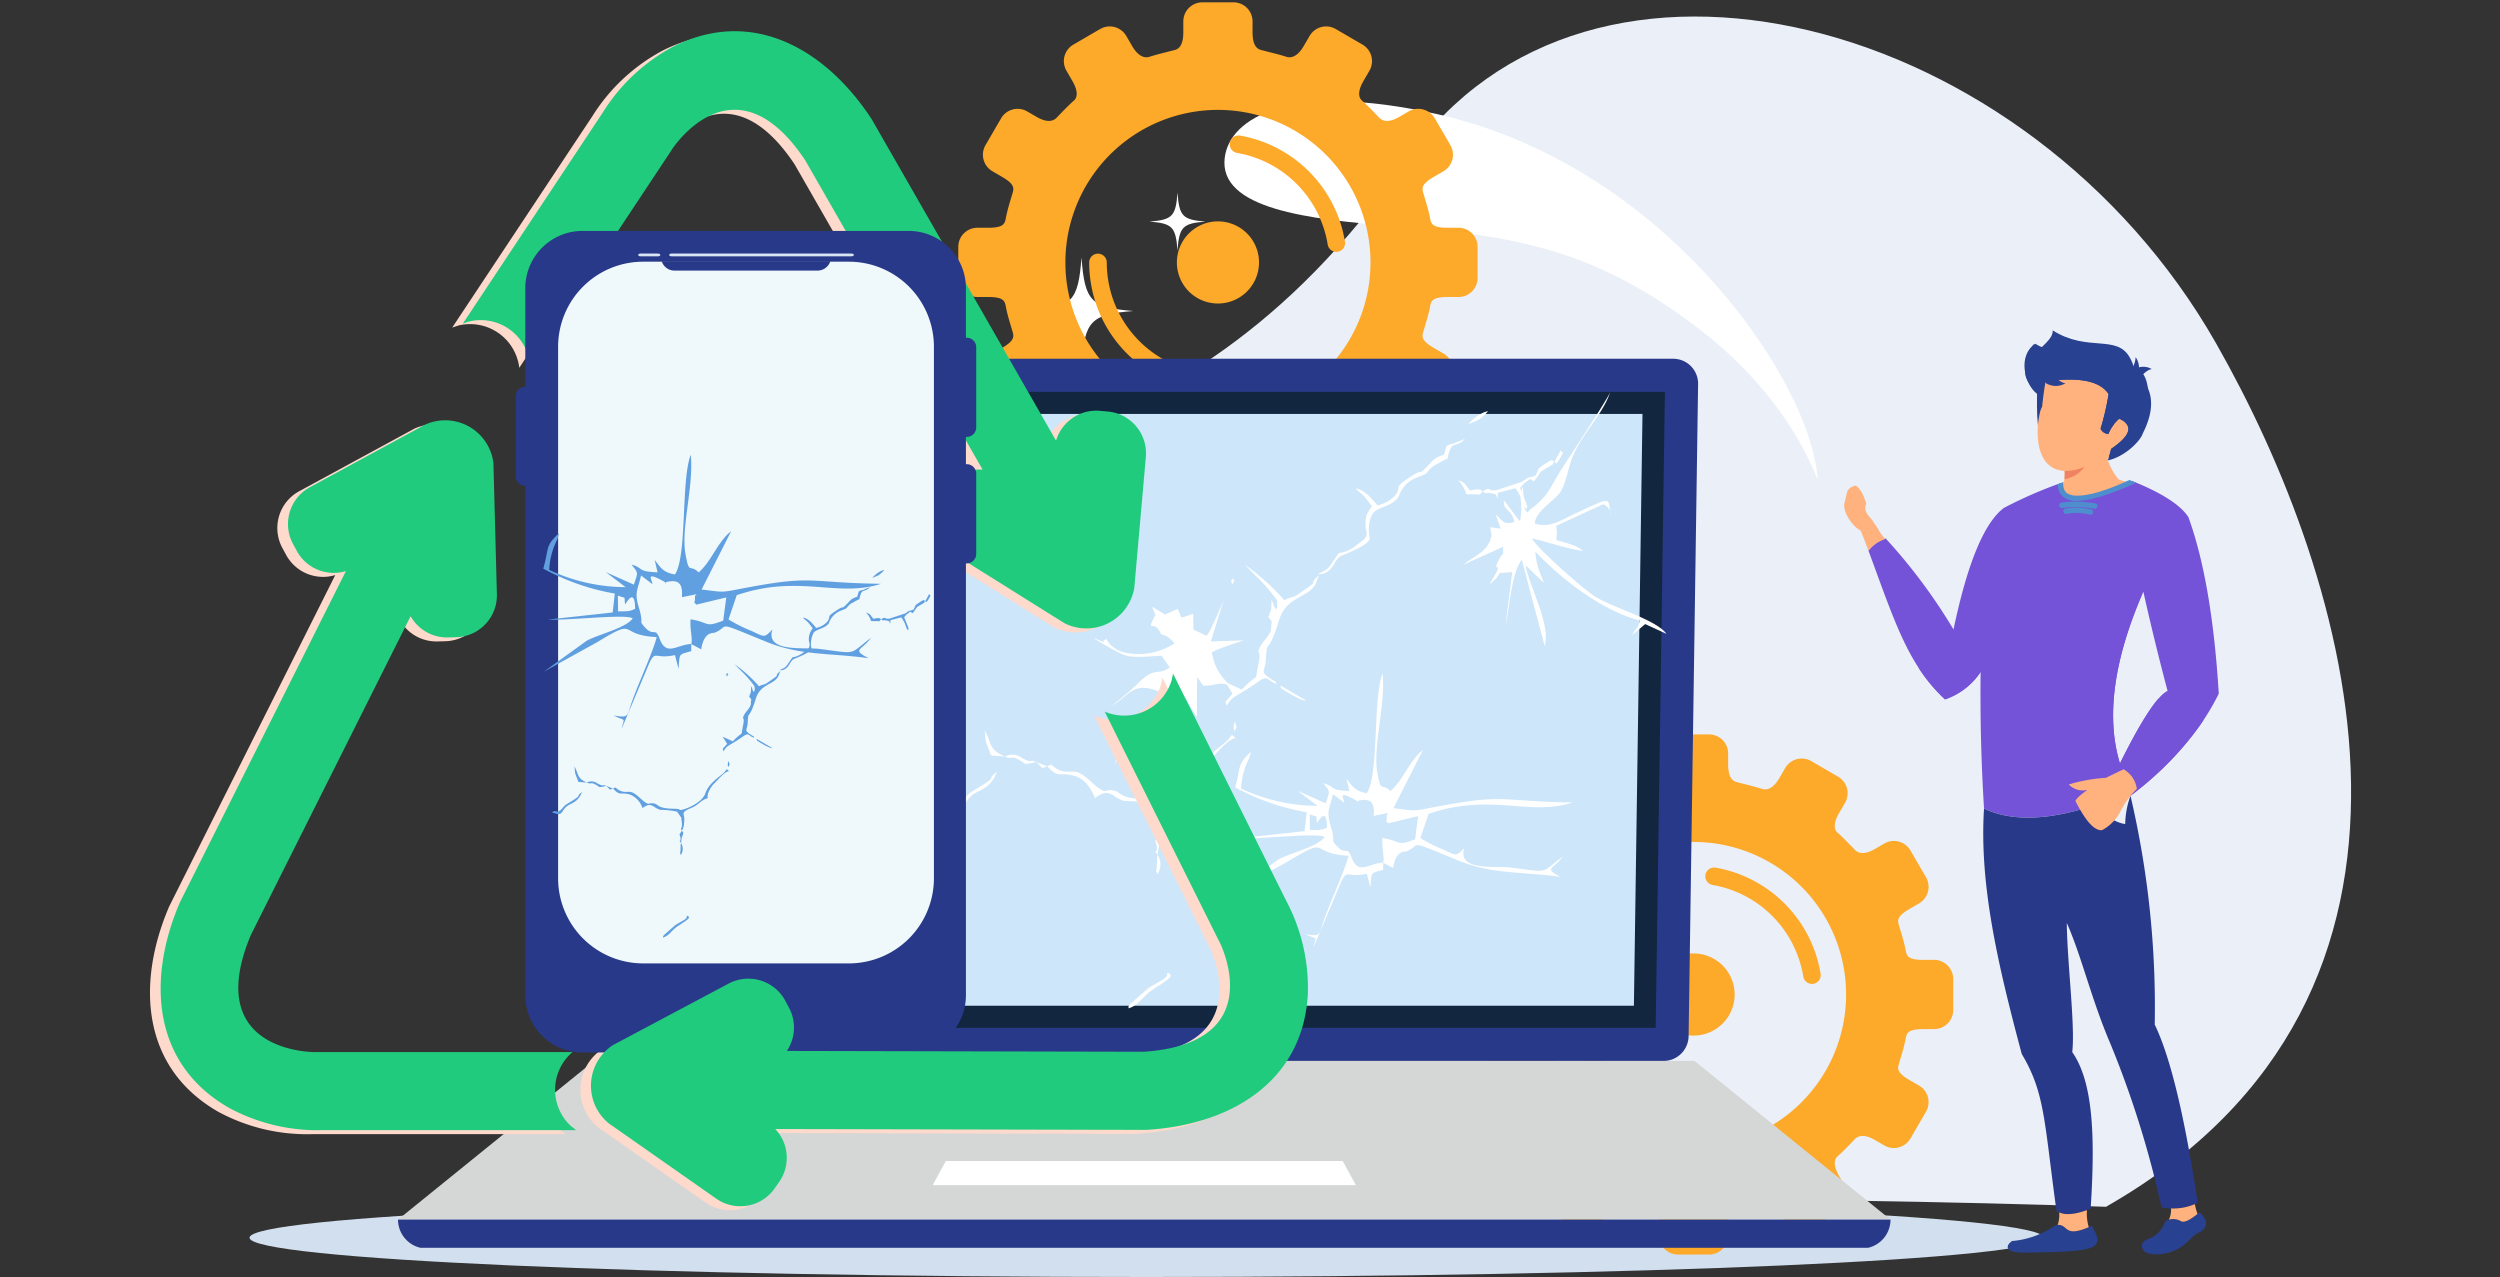 <svg xmlns="http://www.w3.org/2000/svg" width="400" height="204.321" viewBox="0 0 400 204.321">
  <rect x="0" y="0" width="400" height="204.321" fill="#333333" stroke="none"/>
  <g id="_3" data-name="3" transform="translate(-1020 -1231)">
    <rect id="Rectangle_295758" data-name="Rectangle 295758" width="400" height="204" transform="translate(1020 1231)" fill="none"/>
    <g id="Group_151232" data-name="Group 151232" transform="translate(-1946.589 726.195)">
      <g id="Group_151178" data-name="Group 151178" transform="translate(3006.512 507.451)">
        <g id="Group_151172" data-name="Group 151172" transform="translate(80.152 0)">
          <path id="Path_263231" data-name="Path 263231" d="M3225.915,702.093c33.388,0,64.113.5,88.5,1.338,59.673-34.11,39.01-100.591,17.584-138.2-29.818-52.337-100.278-71.148-129.423-29.39-39.558,56.68-77.719,36.9-98.325,79.947s10.688,84.313,33.17,87.64C3161.8,702.593,3192.527,702.093,3225.915,702.093Z" transform="translate(-3097.528 -512.991)" fill="#eaeff8" fill-rule="evenodd"/>
        </g>
        <g id="Group_151173" data-name="Group 151173" transform="translate(0 189.101)">
          <path id="Path_263232" data-name="Path 263232" d="M3188.923,1163.764c79.276,0,143.54,2.815,143.54,6.287s-64.264,6.287-143.54,6.287-143.538-2.815-143.538-6.287S3109.65,1163.764,3188.923,1163.764Z" transform="translate(-3045.385 -1163.764)" fill="#d2dfee" fill-rule="evenodd"/>
        </g>
        <g id="Group_151174" data-name="Group 151174" transform="translate(155.984 13.568)">
          <path id="Path_263233" data-name="Path 263233" d="M3616.03,561.686c35.85,7.987,58.664,40.956,60.9,56.873.917,6.531-.782-8.754-19.071-22.672-16.344-12.438-29.068-14.742-48.511-16.246-13.742-1.062-28.131-2.75-27.108-10.946C3583.046,562.223,3592.886,556.53,3616.03,561.686Z" transform="translate(-3582.188 -559.684)" fill="#fff" fill-rule="evenodd"/>
        </g>
        <g id="Group_151175" data-name="Group 151175" transform="translate(124.841 28.171)">
          <path id="Path_263234" data-name="Path 263234" d="M3483.289,620.315c-.512,7.05-1.553,8.023-8.275,8.567,6.721.543,7.763,1.515,8.275,8.566.515-7.051,1.555-8.023,8.278-8.566-6.723-.543-7.763-1.517-8.278-8.567Zm27.327,18.6c-.274,3.765-.83,4.284-4.417,4.574,3.588.29,4.144.81,4.417,4.574.274-3.764.83-4.283,4.419-4.574-3.589-.29-4.144-.809-4.419-4.574Zm-11.967-28.972c-.277,3.812-.84,4.338-4.475,4.632,3.635.294,4.2.819,4.475,4.632.278-3.813.84-4.338,4.475-4.632C3499.489,614.276,3498.927,613.75,3498.649,609.938Z" transform="translate(-3475.014 -609.938)" fill="#fff" fill-rule="evenodd"/>
        </g>
        <g id="Group_151176" data-name="Group 151176" transform="translate(97.49 145.743)">
          <path id="Path_263235" data-name="Path 263235" d="M3406.6,1022.956c.416,5.712,1.259,6.5,6.706,6.939-5.447.441-6.29,1.228-6.706,6.941-.416-5.712-1.258-6.5-6.7-6.941,5.446-.439,6.288-1.228,6.7-6.939Zm-22.138,15.066c.223,3.049.673,3.47,3.579,3.705-2.906.235-3.356.655-3.579,3.7-.223-3.05-.673-3.47-3.58-3.7,2.907-.236,3.357-.656,3.58-3.705Zm9.694-23.472c.225,3.088.682,3.514,3.626,3.753-2.944.237-3.4.663-3.626,3.752-.224-3.089-.68-3.515-3.624-3.752C3393.481,1018.064,3393.937,1017.638,3394.161,1014.55Z" transform="translate(-3380.887 -1014.55)" fill="#fff" fill-rule="evenodd"/>
        </g>
        <g id="Group_151177" data-name="Group 151177" transform="translate(205.077 133.632)">
          <path id="Path_263236" data-name="Path 263236" d="M3756.269,979.307c-.318,4.373-.964,4.977-5.133,5.314,4.17.337,4.815.941,5.133,5.314.319-4.373.963-4.977,5.133-5.314-4.17-.337-4.815-.941-5.133-5.314Zm16.949,11.535c-.17,2.335-.515,2.657-2.741,2.837,2.226.179,2.571.5,2.741,2.837.17-2.335.515-2.658,2.741-2.837-2.226-.18-2.571-.5-2.741-2.837Zm-7.423-17.971c-.173,2.364-.521,2.692-2.776,2.874,2.255.182,2.6.507,2.776,2.872.171-2.365.52-2.69,2.775-2.872C3766.316,975.563,3765.967,975.235,3765.8,972.871Z" transform="translate(-3751.136 -972.871)" fill="#fff" fill-rule="evenodd"/>
        </g>
      </g>
      <g id="Group_151179" data-name="Group 151179" transform="translate(3195.998 622.311)">
        <path id="Path_263237" data-name="Path 263237" d="M3720.2,912.538l-4.3,2.5a3.057,3.057,0,0,0-1.1,4.17l.948,1.633c1.12,1.927.632,2.8.285,3.109-.958.857-1.845,1.788-2.736,2.715-.261.272-1.092,1.2-3.279-.069l-1.5-.871a3.058,3.058,0,0,0-4.17,1.1l-2.5,4.3a3.059,3.059,0,0,0,1.1,4.171l1.485.863c2.051,1.193,2,1.8,1.74,2.674-.356,1.194-.741,2.389-1,3.624-.232,1.1-.128,1.886-2.917,1.886h-1.71a3.058,3.058,0,0,0-3.051,3.052v4.976a3.057,3.057,0,0,0,3.051,3.051h1.71c2.789,0,2.684.786,2.917,1.887.261,1.235.646,2.429,1,3.623.259.87.311,1.481-1.74,2.675l-1.485.861a3.06,3.06,0,0,0-1.1,4.171l2.5,4.3a3.06,3.06,0,0,0,4.17,1.1l1.5-.871c2.187-1.271,3.018-.341,3.279-.07.89.926,1.778,1.858,2.736,2.714.347.311.835,1.183-.285,3.109l-.948,1.633a3.057,3.057,0,0,0,1.1,4.17l4.3,2.5a3.056,3.056,0,0,0,4.17-1.1l.948-1.628c1.137-1.955,2.256-1.879,2.729-1.728,1.372.437,2.64.72,4.055,1.089.517.134,1.4.51,1.4,2.839v1.747a3.057,3.057,0,0,0,3.052,3.049h4.975a3.055,3.055,0,0,0,3.051-3.049v-1.747c0-2.329.886-2.7,1.4-2.839,1.416-.369,2.683-.652,4.055-1.089.474-.151,1.592-.227,2.73,1.728l.946,1.628a3.058,3.058,0,0,0,4.171,1.1l4.3-2.5a3.058,3.058,0,0,0,1.1-4.17l-.949-1.633c-1.12-1.927-.632-2.8-.285-3.109.958-.857,1.846-1.788,2.736-2.714.262-.271,1.093-1.2,3.281.07l1.5.871a3.061,3.061,0,0,0,4.171-1.1l2.5-4.3a3.061,3.061,0,0,0-1.1-4.171l-1.486-.861c-2.052-1.193-2-1.8-1.738-2.675.356-1.194.739-2.388,1-3.623.232-1.1.127-1.887,2.918-1.887h1.709a3.056,3.056,0,0,0,3.05-3.051V947.4a3.057,3.057,0,0,0-3.05-3.052h-1.709c-2.791,0-2.686-.785-2.918-1.886-.261-1.235-.644-2.43-1-3.624-.261-.869-.314-1.481,1.738-2.674l1.486-.863a3.06,3.06,0,0,0,1.1-4.171l-2.5-4.3a3.059,3.059,0,0,0-4.171-1.1l-1.5.871c-2.188,1.271-3.018.341-3.281.069-.89-.926-1.778-1.857-2.736-2.715-.347-.311-.835-1.182.285-3.109l.949-1.633a3.057,3.057,0,0,0-1.1-4.17l-4.3-2.5a3.06,3.06,0,0,0-4.171,1.1l-.946,1.629c-1.138,1.956-2.256,1.878-2.73,1.728-1.372-.438-2.639-.721-4.055-1.089-.517-.134-1.4-.51-1.4-2.839v-1.747a3.056,3.056,0,0,0-3.051-3.051h-4.975a3.058,3.058,0,0,0-3.052,3.051v1.747c0,2.329-.886,2.705-1.4,2.839-1.415.368-2.683.651-4.055,1.089-.473.149-1.592.227-2.729-1.728l-.948-1.629a3.058,3.058,0,0,0-4.17-1.1Zm18.843,30.779a6.572,6.572,0,1,1-6.571,6.572,6.572,6.572,0,0,1,6.571-6.572Zm-20.6,6.572a1.406,1.406,0,0,1,2.813,0,17.788,17.788,0,0,0,17.787,17.788,1.406,1.406,0,1,1,0,2.811,20.6,20.6,0,0,1-20.6-20.6Zm40.929-3.318a1.4,1.4,0,1,1-2.768.439,17.8,17.8,0,0,0-14.508-14.65,1.4,1.4,0,1,1,.473-2.768,20.616,20.616,0,0,1,16.8,16.979Zm-20.329-21.091a24.408,24.408,0,1,1-24.408,24.408A24.408,24.408,0,0,1,3739.038,925.48Z" transform="translate(-3697.484 -908.272)" fill="#fda929" fill-rule="evenodd"/>
      </g>
      <g id="Group_151180" data-name="Group 151180" transform="translate(3119.906 505.181)">
        <path id="Path_263238" data-name="Path 263238" d="M3458.332,509.446l-4.3,2.5a3.059,3.059,0,0,0-1.1,4.17l.949,1.632c1.12,1.927.632,2.8.285,3.109-.957.857-1.845,1.788-2.735,2.714-.261.272-1.093,1.2-3.279-.07l-1.5-.871a3.058,3.058,0,0,0-4.17,1.1l-2.5,4.3a3.059,3.059,0,0,0,1.1,4.171l1.485.862c2.052,1.193,2,1.8,1.739,2.674-.356,1.193-.741,2.388-1,3.624-.232,1.1-.126,1.886-2.917,1.886h-1.709a3.057,3.057,0,0,0-3.051,3.051v4.976a3.056,3.056,0,0,0,3.051,3.051h1.709c2.79,0,2.685.787,2.917,1.887.261,1.235.646,2.431,1,3.624.26.87.313,1.481-1.739,2.674l-1.485.863a3.058,3.058,0,0,0-1.1,4.17l2.5,4.3a3.058,3.058,0,0,0,4.17,1.1l1.5-.871c2.186-1.272,3.018-.341,3.279-.069.89.926,1.778,1.857,2.735,2.713.347.312.836,1.183-.285,3.109l-.949,1.632a3.059,3.059,0,0,0,1.1,4.17l4.3,2.5a3.058,3.058,0,0,0,4.17-1.1l.948-1.628c1.137-1.956,2.256-1.878,2.729-1.728,1.371.437,2.639.719,4.054,1.088.517.135,1.4.51,1.4,2.84v1.746a3.056,3.056,0,0,0,3.051,3.051h4.977a3.056,3.056,0,0,0,3.051-3.051v-1.746c0-2.33.885-2.706,1.4-2.84,1.416-.368,2.683-.651,4.055-1.088.474-.151,1.592-.228,2.729,1.728l.948,1.628a3.059,3.059,0,0,0,4.171,1.1l4.3-2.5a3.057,3.057,0,0,0,1.1-4.17l-.949-1.632c-1.12-1.926-.632-2.8-.285-3.109.958-.857,1.845-1.787,2.736-2.713.262-.273,1.093-1.2,3.28.069l1.5.871a3.058,3.058,0,0,0,4.17-1.1l2.5-4.3a3.058,3.058,0,0,0-1.1-4.17l-1.485-.863c-2.052-1.193-2-1.8-1.738-2.674.355-1.193.74-2.389,1-3.624.232-1.1.127-1.887,2.917-1.887h1.711a3.055,3.055,0,0,0,3.049-3.051v-4.976a3.056,3.056,0,0,0-3.049-3.051h-1.711c-2.79,0-2.684-.786-2.917-1.886-.261-1.236-.645-2.431-1-3.624-.261-.87-.314-1.482,1.738-2.674l1.485-.862a3.058,3.058,0,0,0,1.1-4.171l-2.5-4.3a3.057,3.057,0,0,0-4.17-1.1l-1.5.871c-2.187,1.272-3.017.342-3.28.07-.89-.926-1.778-1.857-2.736-2.714-.347-.312-.835-1.182.285-3.109l.949-1.632a3.057,3.057,0,0,0-1.1-4.17l-4.3-2.5a3.06,3.06,0,0,0-4.171,1.1l-.948,1.629c-1.137,1.955-2.254,1.879-2.729,1.728-1.372-.437-2.639-.719-4.055-1.089-.517-.134-1.4-.511-1.4-2.84v-1.747a3.055,3.055,0,0,0-3.051-3.05h-4.977a3.056,3.056,0,0,0-3.051,3.05v1.747c0,2.329-.886,2.705-1.4,2.84-1.416.369-2.683.652-4.054,1.089-.473.151-1.592.227-2.729-1.728l-.948-1.629a3.059,3.059,0,0,0-4.17-1.1Zm18.843,30.779a6.571,6.571,0,1,1-6.57,6.571,6.571,6.571,0,0,1,6.57-6.571Zm-20.6,6.572a1.406,1.406,0,0,1,2.813,0,17.787,17.787,0,0,0,17.787,17.788,1.406,1.406,0,1,1,0,2.811,20.6,20.6,0,0,1-20.6-20.6Zm40.929-3.318a1.4,1.4,0,0,1-2.77.439,17.8,17.8,0,0,0-14.507-14.65,1.4,1.4,0,1,1,.472-2.768,20.615,20.615,0,0,1,16.8,16.979Zm-20.33-21.091a24.409,24.409,0,1,1-24.408,24.409A24.408,24.408,0,0,1,3477.175,522.388Z" transform="translate(-3435.621 -505.181)" fill="#fda929" fill-rule="evenodd"/>
      </g>
      <g id="Group_151181" data-name="Group 151181" transform="translate(3061.054 562.206)">
        <path id="Path_263239" data-name="Path 263239" d="M3237.095,701.426h169.217a3.986,3.986,0,0,1,4.007,3.979L3408.8,809.8a4.029,4.029,0,0,1-4.007,3.979H3238.609a4.029,4.029,0,0,1-4.007-3.979L3233.088,705.4A3.985,3.985,0,0,1,3237.095,701.426Z" transform="translate(-3233.088 -701.426)" fill="#29398a" fill-rule="evenodd"/>
      </g>
      <g id="Group_151182" data-name="Group 151182" transform="translate(3066.363 567.494)">
        <path id="Path_263240" data-name="Path 263240" d="M3251.356,719.625l1.477,101.772h163.659l1.477-101.772Z" transform="translate(-3251.356 -719.625)" fill="#12263f" fill-rule="evenodd"/>
      </g>
      <g id="Group_151183" data-name="Group 151183" transform="translate(3069.956 571.036)">
        <path id="Path_263241" data-name="Path 263241" d="M3263.721,731.815,3265.1,826.5h156.678l1.374-94.689Z" transform="translate(-3263.721 -731.815)" fill="#cde6fa" fill-rule="evenodd"/>
      </g>
      <g id="Group_151184" data-name="Group 151184" transform="translate(3030.271 674.555)">
        <path id="Path_263242" data-name="Path 263242" d="M3127.15,1113.454h238.8l-31.362-25.388H3158.513Z" transform="translate(-3127.15 -1088.066)" fill="#d5d6d6" fill-rule="evenodd"/>
      </g>
      <g id="Group_151185" data-name="Group 151185" transform="translate(3030.271 699.943)">
        <path id="Path_263243" data-name="Path 263243" d="M3127.15,1175.436h238.8a4.637,4.637,0,0,1-3.564,4.506H3130.714A4.638,4.638,0,0,1,3127.15,1175.436Z" transform="translate(-3127.15 -1175.436)" fill="#29398a" fill-rule="evenodd"/>
      </g>
      <g id="Group_151186" data-name="Group 151186" transform="translate(3115.823 690.569)">
        <path id="Path_263244" data-name="Path 263244" d="M3423.665,1143.175h63.5l2.1,3.853h-67.693Z" transform="translate(-3421.568 -1143.175)" fill="#fff" fill-rule="evenodd"/>
      </g>
      <g id="Group_151187" data-name="Group 151187" transform="translate(3118.277 570.606)">
        <path id="Path_263245" data-name="Path 263245" d="M3482.7,761.594l-.236.458-.344-.632c-.091-.481-.069-.332-.369-.917,0,.117,0,.244,0,.349v.608c-.042,1-.232.9-.472,1.794l.535.721c-.275,1.522.207,1.187-.923,2.728a8.107,8.107,0,0,0-.976,1.333c-.658,1.471.306.1-.26,2.806-.69,3.3.377.889-2.651,4.021l-2.613-1.2,1.133,1.852c-1.212,1.5-1.255,1.017-.928,1.957.762-1.313,1.178-1.361,2.324-2.109a34.057,34.057,0,0,0,2.9-1.885c1.475-.937,1.155-.073,2.753.488-.15-.486-.279-.418-.723-.7-2.133-1.365-1.092-1.168-.989-3.162.2-3.768.187-.118,2.13-6.373,1.234-3.968,4.874-3.486,5.925-5.976l.323-.909c.079-.1.059-.163.079-.246-2.276,2.068,1.051.048-3.258,2.985-.89.608-.624.316-1.65.7-.12.044-.4.188-.606.268a36.715,36.715,0,0,0-6.392-5.743l2.046,2.063a26.143,26.143,0,0,1,3.189,3.719l.045,1.005Zm-7.214-4.528c.639.721.36.082-.007,1.013-.288-1.017-.151-.307.007-1.013Zm.412,22.886c-.167.662-.134.233-.177.822-.038.527.014.234.1.827.453-1.032.479-.226.072-1.649Zm-31.782,6.494-1.239.28c-.838.014-.431.039-1.176-.418-1.75-1.076-1.331-.13-2.617-.724l-2.029-.17c-.05-.017-.148-.053-.224-.074-.175-.735-.549-1.378-.748-2.114-.162-.6-.085-1.228-.247-1.887,1.2,2.038.538,3,3.247,4.245a2.5,2.5,0,0,1,2.432.014,10.889,10.889,0,0,0,1.188.627c.948.289.352-.213,1.411.22l1.782.706.609-.316c1.718,1.666,2.961,1,4,1.2,1.325.254,2.723,2.1,3.927,2.8,1.057.616.646-.073,1.984.162,1.474.261.84,1.361,5.383,1.387,2.161.013.777.676,2.63.092,2.117-.667,4.794-2.212,5.448-4.092.8-2.3,2.709-3.6,4.656-5.208.976-.808.609-1.487,1.476-.559-1.188.166-2.838,2.263-3.858,3.225-.726.686-2.006,2.684-1.643,3.8-1.884.583-1.807,1.146-3.45,2.128-1.042.62-2.512.873-2.864,1.786l.049.429a4.664,4.664,0,0,1,.1,2.015,3.876,3.876,0,0,1-.577,2.1c.687.938.383.057.3.938-.013.141-.2.478-.286.79-.123.445-.161,1.18-.223,1.451a2.946,2.946,0,0,1-.064,3.174c-.352-1.34-.08.385-.053-2.219,0-.085,0-.354,0-.436l.115-.519c-.806-.98-.119-.037-.125-1.061,0-.663-.106-.472-.264-1.177l.6-.941c-.627-1.233.345.078-.072-2.717-.1-.663-.118.059,0-.565l-1.154-1.668c-1.139-.488-4.064-.4-4.368-.476-1.927-.507-2.2-2.262-4.642-.456-.652-1.514-1.6-3.054-3.269-3.527-2.53-.718-2.469.513-4.361-1.544l-.814.269-.969-.975Zm82.906-48.009c.648.309.019.537.744-.282.012-.015.576-1.049.64-1.16l-.37-.4-1.015,1.847c-.442-.232-.081-.648-1.633.4-1.335.906-.645.457-1.4,1.775-1.587.62-.517-.123-2.169,1.005l-4.087,1.34c-1.309.227-.982-.672-2.169.2-.269-.148-.214-.577-2.006-.144-.916-1.055-.643-1.17-1.95-1.669a5.4,5.4,0,0,1,1.324,2.241,3.659,3.659,0,0,0,.732.026c1.976-.014,1.1.277,1.9-.455.957.652.037.025,1.354.292.948.193.661.089,1,.825.006-.038.045-.124.019-.112l.061-.794,2.8-.726c1.428,2.007,1.062,2.812,1.786,3.356.059-.738.3.339-.038-.911l-1.005-2.495a5.182,5.182,0,0,1,1.052-1.019c.859-.524.06-.59,1.177-.039,1.458-1.873.555-1.265,2.26-2.262,1.082-.633.45-.2.989-.837Zm-43.828,35.778,4.078,2.382c-.5.285-3.847-1.846-3.848-1.848-.328-.368-.168-.3-.23-.534Zm30.086-41.816,1.542-.641a6.935,6.935,0,0,0,1.571-1.425c-.08.018-.141-.023-.241.047s-.176.033-.227.055a6.554,6.554,0,0,0-2.645,1.964Zm-14.565,12.984a5.385,5.385,0,0,0,2.877-1.634c1.029-1.412-.323-1.079,1.809-2.536,3.134-2.139,1.534-.374,2.93-1.71,1.329-1.274,1.271-1.671,3.027-2.213l.4-1.4c1.14-.563.233-.148,1.052-.37l1.915-.769c-1.582,1.689-2.173-.06-2.8,3.172-.072.031-.168.067-.218.087l-.218.089-1.9,1.055c-1.507,1.329-.42.961-2.29,1.669-2.736,1.035-2.9,2.778-3.326,3.366-1,1.4-3.261,1.469-3.965,2.481-1.115,1.6-.49,4.023-.524,4.122-.4,1.155-4.5,2.605-4.673,2.721-.772.531-1,1.412-1.6,2.063a2.4,2.4,0,0,1-1.83.821c.021-.051-.167.01-.251.015,1.182-.68,1.382-.431,2.286-1.764,1.98-2.919.4-.738,3.46-2.516l1.684-1.281c.779-.9.3-1.485.275-1.858-.188-2.455.594-2.613.981-3.5-.409-.479-.9-1.2-1.28-1.6-.57-.595-.651-.465-1.308-1.214,1.554.257,2.488,1.607,3.489,2.7Zm-33.279,74.882c-1.169-.187.63.03-1.326,1.166-.67.389-1.41.79-2.032,1.185l-2.782,2.438c-.6.628-.342.447-.414.817,1.659-.492,2.123-1.821,3.844-2.973.6-.4,1.235-.788,1.868-1.236,1.66-1.174.848-1.081.841-1.4ZM3433.9,791.74c.949-.789,3.06-1.048,3.9-3.724-2.025,1.655.862.255-3.834,3.082-1.01.608-1.036,1.109-1.761,1.637-1.374,1.005-.464.256-.907.291-.922.069-.235-.335-1.285.291l1.285.4C3432.829,793.941,3432.428,792.965,3433.9,791.74Z" transform="translate(-3430.012 -730.333)" fill="#fff" fill-rule="evenodd"/>
      </g>
      <g id="Group_151188" data-name="Group 151188" transform="translate(3141.545 600.888)">
        <path id="Path_263246" data-name="Path 263246" d="M3524.128,837.219l-.55-1.345-2.046.917-2.061-1.251.51,1.306c-1.485,3.027-.352.8.711,2.628.44.761-.3.213.9.716a3.49,3.49,0,0,1,1.441,1.218,10.455,10.455,0,0,1-7.783,1.492,4.56,4.56,0,0,1-2.944-1.906c-.328-.645.105-.437-.253-.24-1.7.933.413.146-.452.268-.509.072-.855-.331-1.514-.483a37.313,37.313,0,0,0,4.515,2.547c1.459.8,4.3.369,6.372.3l1.341,1.887c-2.236,1.454-2.252-.376-5.276,2.7-.637.647-3.344,2.951-4.088,3.465,2.98-1.635,3.371-4.286,8.163-2.089-.761,2.5-2.7,4.215-3.99,5.8-2.212,2.712-2.068,1.6-3.753,5.726,1.731-3.067,7.964-11.343,11.5-10.642l1.751,2.978.06-6.439.963,1.4c1.938.073,2.828-.832,4.476.137a24.064,24.064,0,0,0,3.2,1.861c-2.656-1.215-5.508-3.2-6.2-6.918l-.126-.329c.282-.457,4.347-1.719,5.134-2l-5.259.173,2.039-6.545c-.356.777-2.3,5.459-2.745,5.624l-2.07-.968-.048-2.557-1.583.574Z" transform="translate(-3510.089 -834.547)" fill="#fff" fill-rule="evenodd"/>
      </g>
      <g id="Group_151189" data-name="Group 151189" transform="translate(3200.762 567.501)">
        <path id="Path_263247" data-name="Path 263247" d="M3737.345,719.649c-.277.924-6.411,10.23-7.4,11.753-2.319,3.562-2.31,4.744-5.355,7.039-.445.336-.4.81-.852.053-.321-.535-.188-2.481-.415-3.669-.674,1.923-.06,2.383-.247,4.227-.183,1.82.043.378-.235,1.279l-2.522-3.351c-.134,1.835,1.385,1.427,1.643,3.509-1.678.4-1.618.006-2.96-1.238l.814,2.279-1.738-.209c-.01.051.075.117.083.133l.193,1.154c-.493,2.723-2.916,3.29-4.476,4.693l6.322-2.856c0,1.831.112.592-.56,1.858-1.436,2.7.572.243-.686,2.523l-.916,1.631c2.88-2.389.114-1.612,3.626-1.972l-1.074,8.462c.625-2.428.943-8.443,2.6-10.431l3.657,13.8c1.034-3.4-2.36-9.246-3.061-12.922l2.928,2.808c-1.049-2.839-1.062-2.444-1.377-5,4.981,5.2,11.267,9.627,16.7,11.02-.187,1.424-.6,1.106-1.18,2.347l2.079-1.763,3.4,1.563c-1.695-2.355-8.776-4.195-11.654-6.124-1.794-1.2-8.9-7.431-9.865-9.1,1.14.073,5.422,1.61,8.165,1.96-1-.894-2.3-1.178-4.245-1.726-.044-.937.077-.747.079-.821l-.042-.928c0-.037-.1-.159-.036-.213s-.04-.139-.088-.305l7.57-3.485a2.052,2.052,0,0,1,1.258,1.793c-.458-1.707.007-2.626-1.437-2.205-.763.223-2.948,1.292-3.82,1.68-2.678,1.194-4.482,2.645-6.944,1.832.061-1.924,2.858-3.43,4.007-4.931.9-1.177,1.384-4.135,1.97-5.594C3732.81,726.333,3736.2,723.243,3737.345,719.649Z" transform="translate(-3713.877 -719.649)" fill="#fff" fill-rule="evenodd"/>
      </g>
      <g id="Group_151190" data-name="Group 151190" transform="translate(3164.211 612.544)">
        <path id="Path_263248" data-name="Path 263248" d="M3600.03,897.2c1.5.62.9-.112,1.168,1.427.9-1.516,1.563-1.746,1.591.693-1.018.5-1.358.371-2.728.417l-.031-2.536Zm11.741,7.749c.259-.919-.269-2.382-.1-3.957,3.162.543,2.16,1.375,5.215.22l.483-3.712-4.8,1.156c-.726-.918-.208.223-.21-.942,0-1.458.242.217.185-.715l-2.273.462c.177-2.263-.6-2.786-2.231-2.477-1.143.217.453.546-.927-.194-2.852-1.527-1.5.032-1.562.579l-1.814-1.382c-.487,2.225-1.1,2.675-.374,5.04.919,3-.11,2.008.95,3.207,1.484,1.678,1.652-.141,2.422,1.921,1.063,2.845,2.765.86,5.039.793Zm-5.857-13.457.462,1.989c-3.367-.131-2.095-.648-4.166-1.248,1.047,1.418,1.117,1.075.373,3.218l-4.487-2,3.165,2.4a28.925,28.925,0,0,1-12.222-2.756,11.821,11.821,0,0,1,1.312-4.9l.268-.97c-2.3,2.105-1.556,2.329-2.528,5.666a36.986,36.986,0,0,0,11.449,3.993l-.345,3.018-10.36,1.14c3.468.17,12.3-.929,13.565-.205-1.047,1.556-5.5,2.561-7.384,3.6l-6.839,4.939,8.519-4.708c6.746-4.112,3.1-1.121,9.541-.826-.513,2.186-2.956,7.441-3.992,10.43-.778,2.243-.381,2.522-2.885,2.125,1.983,1,1.72.163,1.267,2.132l4.4-10.446c1.053-2.245.862-.642,4.131-1.36l.577,2.207c.206-2.626-.036-2.214,2.037-2.848l0-1.126,1.584.845c.462-2.915,1.9-2.56,2.153-2.664,2.651-1.073-.358-2.048,8.394,1.506,5.369,2.181,10.213,1.732,16.243,2.578-2.858-1.483-1.013-1.221.359-3.259-3.642,2.778-2.06,2.556-8.252,1.77-2.421-.307-8.656.643-7.507-3.1-1.286,1.281-1.164,1.27-3.261.256a24.8,24.8,0,0,1-3.759-1.87l1.317-3.882c9.99-3.411,16.112.448,23.087-1.821-11.985-.172-10.611-1.458-21.895.691-3.971.756-3.081.665-6.814.223l4.726-9.323c-2.12,1.605-3.144,4.828-5.2,6.584-1.462-1.464-1.494.543-2.116-3-.72-4.127,1.363-10.884.854-15.82-1.584,4.105-.548,16.093-2.523,19.152C3607.187,893.519,3606.74,892.552,3605.914,891.491Z" transform="translate(-3588.091 -874.659)" fill="#fff" fill-rule="evenodd"/>
      </g>
      <g id="Group_151191" data-name="Group 151191" transform="translate(2990.589 572.566)">
        <path id="Path_263249" data-name="Path 263249" d="M3029.73,765.629a6.49,6.49,0,0,0,.093.812,6.5,6.5,0,0,1-.093-.812Zm.131,1q.029.143.065.283c-.024-.093-.045-.187-.065-.283Zm.117.474c.045.157.1.311.151.461q-.082-.226-.151-.461Zm.152.463a6.639,6.639,0,0,0,.4.882,6.639,6.639,0,0,1-.4-.882Zm.406.889.055.1-25.568,51.019c-8.286,19.793,11.983,18.709,10.435,18.709h41.051a7.922,7.922,0,0,0-.266,11.849l.831.65h-40.523a29.826,29.826,0,0,1-15.061-3.59c-12.267-7.041-13-20.486-8-32.444l.164-.392,26.576-53.027.117-.037a6.715,6.715,0,0,1-7.963-3.163l-.619-1.139a6.708,6.708,0,0,1,2.686-9.071l18.469-10.031a7.78,7.78,0,0,1,10.909,6.152l.557,21.011a6.709,6.709,0,0,1-6.51,6.863l-1.3.035a6.708,6.708,0,0,1-6.047-3.49Zm-9.993-7.232c.1-.035.2-.073.291-.114-.1.041-.194.078-.291.114Zm.461-.187c.153-.068.3-.144.455-.225C3021.309,760.895,3021.159,760.97,3021.005,761.038Z" transform="translate(-2990.589 -737.08)" fill="#fedacd" fill-rule="evenodd"/>
      </g>
      <g id="Group_151192" data-name="Group 151192" transform="translate(3038.943 510.437)">
        <path id="Path_263250" data-name="Path 263250" d="M3243.076,594.31a6.3,6.3,0,0,0-.728-.369,6.323,6.323,0,0,1,.728.369Zm-.907-.444c-.09-.035-.18-.069-.272-.1.092.032.181.065.272.1Zm-.46-.163c-.156-.049-.311-.092-.469-.129.158.037.313.08.469.129Zm-.471-.129a6.525,6.525,0,0,0-.955-.152,6.525,6.525,0,0,1,.955.152Zm-.965-.153-.113-.008-28.394-49.5c-11.915-17.844-22.213-.351-21.359-1.64l-22.682,34.213a7.924,7.924,0,0,0-9.73-6.768l-1,.332,22.393-33.773a29.821,29.821,0,0,1,11.315-10.569c12.647-6.333,24.26.483,31.46,11.262l.235.354,29.511,51.451-.033.12A6.711,6.711,0,0,1,3258.91,584l1.293.114a6.708,6.708,0,0,1,6.075,7.251l-1.845,20.937A7.779,7.779,0,0,1,3253.278,618l-17.82-11.147a6.709,6.709,0,0,1-2.123-9.219l.688-1.1a6.707,6.707,0,0,1,6.25-3.112Zm11.549-4.331c-.024.1-.045.2-.066.305.021-.1.042-.2.066-.305Zm-.1.487c-.028.165-.048.333-.065.5C3251.677,589.908,3251.7,589.741,3251.725,589.576Z" transform="translate(-3156.995 -523.27)" fill="#fedacd" fill-rule="evenodd"/>
      </g>
      <g id="Group_151193" data-name="Group 151193" transform="translate(3059.395 613.218)">
        <path id="Path_263251" data-name="Path 263251" d="M3256.536,939.43a6.434,6.434,0,0,0,.684-.447,6.587,6.587,0,0,1-.684.447Zm.837-.565c.077-.06.151-.122.223-.185-.072.062-.146.125-.223.185Zm.373-.317q.179-.165.344-.341c-.111.117-.225.231-.344.341Zm.345-.343a6.507,6.507,0,0,0,.611-.752,6.507,6.507,0,0,1-.611.752Zm.615-.759a6.71,6.71,0,0,0,.426-6.969l-.608-1.145a6.709,6.709,0,0,0-9.047-2.766l-18.557,9.868a7.778,7.778,0,0,0-.641,12.508L3247.5,961a6.708,6.708,0,0,0,9.316-1.642l.744-1.062a6.717,6.717,0,0,0-.72-8.538l.086.09,59.313.136.425-.027c12.934-.853,24.639-7.508,25.471-21.628a29.818,29.818,0,0,0-3.5-15.081l-18.072-36.269-.21,1.033a7.922,7.922,0,0,1-10.724,5.047l18.307,36.742c-.69-1.384,9.321,16.274-12.09,17.684l-57.066-.132-.063.093Zm-2.017,12.169c-.075-.072-.152-.141-.231-.21.078.069.155.139.231.21Zm-.372-.329c-.13-.107-.266-.208-.405-.306C3256.053,949.078,3256.189,949.179,3256.319,949.286Z" transform="translate(-3227.376 -876.978)" fill="#fedacd" fill-rule="evenodd"/>
      </g>
      <g id="Group_151194" data-name="Group 151194" transform="translate(2992.287 571.929)">
        <path id="Path_263252" data-name="Path 263252" d="M3035.572,763.438a6.443,6.443,0,0,0,.094.81,6.435,6.435,0,0,1-.094-.81Zm.132,1c.019.094.042.189.066.282-.024-.094-.047-.187-.066-.282Zm.117.474c.046.157.1.311.152.461-.056-.151-.106-.3-.152-.461Zm.153.463a6.449,6.449,0,0,0,.4.882,6.449,6.449,0,0,1-.4-.882Zm.4.889.055.1-25.567,51.018c-8.287,19.793,11.983,18.709,10.435,18.709h41.05a7.921,7.921,0,0,0-.264,11.848l.829.649H3022.4a29.818,29.818,0,0,1-15.06-3.589c-12.269-7.042-13-20.486-8-32.443l.165-.393,26.574-53.027.118-.037a6.714,6.714,0,0,1-7.962-3.163l-.62-1.14a6.71,6.71,0,0,1,2.686-9.07l18.471-10.031a7.78,7.78,0,0,1,10.909,6.152l.555,21.012a6.708,6.708,0,0,1-6.51,6.863l-1.3.035a6.714,6.714,0,0,1-6.049-3.49Zm-9.991-7.232c.1-.035.194-.073.29-.114-.1.041-.193.078-.29.114Zm.46-.187c.153-.068.3-.144.455-.225C3027.151,758.7,3027,758.779,3026.848,758.846Z" transform="translate(-2996.432 -734.888)" fill="#20cb7d" fill-rule="evenodd"/>
      </g>
      <g id="Group_151195" data-name="Group 151195" transform="translate(3040.642 509.8)">
        <path id="Path_263253" data-name="Path 263253" d="M3248.921,592.118a6.4,6.4,0,0,0-.729-.369,6.312,6.312,0,0,1,.729.369Zm-.909-.444c-.088-.036-.179-.069-.27-.1.091.032.181.065.27.1Zm-.459-.163c-.156-.049-.311-.092-.468-.128.157.037.312.079.468.128Zm-.47-.129a6.542,6.542,0,0,0-.957-.152,6.542,6.542,0,0,1,.957.152Zm-.966-.153a6.707,6.707,0,0,0-6.25,3.112l-.687,1.1a6.709,6.709,0,0,0,2.122,9.219l17.82,11.147a7.779,7.779,0,0,0,11.155-5.692l1.847-20.937a6.708,6.708,0,0,0-6.076-7.25l-1.292-.114a6.713,6.713,0,0,0-7.036,4.889l.033-.12-29.51-51.451-.236-.354c-7.2-10.78-18.812-17.6-31.46-11.262a29.83,29.83,0,0,0-11.315,10.569l-22.391,33.773,1-.332a7.922,7.922,0,0,1,9.729,6.768l22.684-34.213c-.855,1.289,9.442-16.2,21.36,1.639l28.393,49.5.112.008Zm11.55-4.331c-.024.1-.046.2-.066.305.02-.1.041-.2.066-.305Zm-.1.487c-.026.165-.048.333-.062.5C3257.52,587.717,3257.542,587.55,3257.568,587.385Z" transform="translate(-3162.84 -521.078)" fill="#20cb7d" fill-rule="evenodd"/>
      </g>
      <g id="Group_151201" data-name="Group 151201" transform="translate(3049.118 541.75)">
        <g id="Group_151196" data-name="Group 151196" transform="translate(0 0)">
          <path id="Path_263254" data-name="Path 263254" d="M3254.885,631.03h-52.215a9.165,9.165,0,0,0-9.144,9.144v15.782h0a1.52,1.52,0,0,0-1.516,1.516v12.844a1.52,1.52,0,0,0,1.516,1.516h0V753.34a9.164,9.164,0,0,0,9.144,9.144h52.215a9.164,9.164,0,0,0,9.144-9.144V684.224c.043,0,.086.006.13.006h0a1.52,1.52,0,0,0,1.516-1.516V669.87a1.519,1.519,0,0,0-1.516-1.516h0c-.043,0-.087,0-.13.005v-4.37c.043,0,.086.006.13.006h0a1.52,1.52,0,0,0,1.516-1.517V649.636a1.519,1.519,0,0,0-1.516-1.516h0c-.043,0-.087,0-.13.005v-7.951A9.164,9.164,0,0,0,3254.885,631.03Z" transform="translate(-3192.009 -631.03)" fill="#29398a" fill-rule="evenodd"/>
        </g>
        <g id="Group_151197" data-name="Group 151197" transform="translate(3.955 2.438)">
          <path id="Rectangle_294327" data-name="Rectangle 294327" d="M23.076,0H42.551A23.073,23.073,0,0,1,65.624,23.073V103.5A23.074,23.074,0,0,1,42.55,126.576H23.072A23.072,23.072,0,0,1,0,103.5V23.076A23.076,23.076,0,0,1,23.076,0Z" fill="#29398a"/>
        </g>
        <g id="Group_151198" data-name="Group 151198" transform="translate(6.77 4.927)">
          <path id="Rectangle_294328" data-name="Rectangle 294328" d="M13.611,0H46.518A13.608,13.608,0,0,1,60.126,13.608V98.664a13.608,13.608,0,0,1-13.608,13.608H13.612A13.612,13.612,0,0,1,0,98.661V13.611A13.611,13.611,0,0,1,13.611,0Z" fill="#eff9fc"/>
        </g>
        <g id="Group_151199" data-name="Group 151199" transform="translate(19.578 3.623)">
          <path id="Path_263255" data-name="Path 263255" d="M3264.7,643.5h28.837c.2,0,.357.1.357.219h0c0,.121-.16.22-.357.22H3264.7c-.2,0-.357-.1-.357-.22h0c0-.121.16-.219.357-.219Zm-2.128,0h-2.83c-.2,0-.357.1-.357.219h0c0,.121.16.22.357.22h2.83c.2,0,.355-.1.355-.22h0C3262.926,643.6,3262.767,643.5,3262.57,643.5Z" transform="translate(-3259.383 -643.498)" fill="#d7e4f2" fill-rule="evenodd"/>
        </g>
        <g id="Group_151200" data-name="Group 151200" transform="translate(23.344 4.849)">
          <path id="Path_263256" data-name="Path 263256" d="M3299.323,647.719h-26.976a2.132,2.132,0,0,0,2.032,1.5h22.913A2.133,2.133,0,0,0,3299.323,647.719Z" transform="translate(-3272.346 -647.719)" fill="#29398a" fill-rule="evenodd"/>
        </g>
      </g>
      <g id="Group_151202" data-name="Group 151202" transform="translate(3053.51 577.553)">
        <path id="Path_263257" data-name="Path 263257" d="M3219.066,776.783c1.5.62.9-.111,1.168,1.427.905-1.515,1.562-1.746,1.589.693-1.017.5-1.358.371-2.727.416l-.031-2.536Zm11.74,7.751c.26-.921-.27-2.383-.1-3.958,3.163.543,2.16,1.375,5.215.221l.483-3.712-4.8,1.155c-.726-.918-.209.224-.209-.942,0-1.457.242.216.184-.715l-2.272.462c.175-2.263-.6-2.786-2.231-2.477-1.144.217.453.546-.929-.194-2.851-1.527-1.5.032-1.562.579l-1.813-1.382c-.489,2.225-1.1,2.675-.376,5.04.92,3-.108,2.009.953,3.207,1.484,1.678,1.652-.142,2.421,1.921,1.064,2.846,2.765.861,5.039.795Zm-5.856-13.458.461,1.989c-3.366-.13-2.093-.647-4.166-1.248,1.048,1.418,1.117,1.075.373,3.218l-4.486-2,3.163,2.4a28.9,28.9,0,0,1-12.219-2.756,11.82,11.82,0,0,1,1.309-4.9l.269-.97c-2.3,2.105-1.555,2.329-2.528,5.666a36.983,36.983,0,0,0,11.448,3.993l-.342,3.019-10.36,1.139c3.468.17,12.3-.929,13.565-.2-1.049,1.556-5.5,2.561-7.385,3.6l-6.839,4.939,8.519-4.708c6.744-4.111,3.1-1.121,9.541-.826-.514,2.185-2.956,7.441-3.993,10.429-.778,2.243-.382,2.522-2.885,2.126,1.983,1,1.72.164,1.268,2.133l4.4-10.448c1.055-2.244.862-.642,4.133-1.358l.577,2.207c.206-2.626-.036-2.213,2.036-2.849l0-1.125,1.586.844c.462-2.916,1.9-2.56,2.152-2.664,2.652-1.073-.356-2.048,8.395,1.507,5.368,2.179,10.212,1.73,16.242,2.578-2.856-1.484-1.011-1.221.361-3.26-3.643,2.778-2.061,2.557-8.253,1.77-2.421-.307-8.656.642-7.507-3.1-1.288,1.281-1.163,1.27-3.26.256a24.927,24.927,0,0,1-3.76-1.87l1.318-3.882c9.99-3.411,16.113.447,23.087-1.821-11.985-.171-10.611-1.458-21.894.69-3.973.756-3.082.665-6.815.224l4.725-9.323c-2.121,1.605-3.143,4.828-5.2,6.584-1.462-1.464-1.494.542-2.114-3.005-.723-4.127,1.362-10.885.854-15.82-1.587,4.1-.548,16.094-2.523,19.152C3226.223,773.1,3225.775,772.136,3224.949,771.075Z" transform="translate(-3207.125 -754.243)" fill="#61a0e0" fill-rule="evenodd"/>
      </g>
      <g id="Group_151203" data-name="Group 151203" transform="translate(3054.9 596.006)">
        <path id="Path_263258" data-name="Path 263258" d="M3244.344,836.991l-.145.282-.213-.389c-.055-.3-.041-.2-.226-.563,0,.072,0,.15,0,.215v.373c-.026.616-.144.557-.289,1.1l.328.444c-.169.938.129.731-.567,1.68a4.893,4.893,0,0,0-.6.822c-.4.9.189.06-.16,1.726-.424,2.033.232.548-1.631,2.477l-1.609-.741.7,1.141c-.747.924-.773.626-.572,1.205.469-.809.725-.838,1.432-1.3a20.821,20.821,0,0,0,1.786-1.161c.908-.577.712-.044,1.7.3-.093-.3-.172-.257-.445-.432-1.314-.841-.673-.719-.609-1.947.121-2.32.114-.073,1.312-3.923.76-2.443,3-2.147,3.647-3.679l.2-.56c.048-.062.035-.1.049-.151-1.4,1.273.647.029-2.005,1.837-.549.373-.385.2-1.018.43-.073.026-.244.115-.372.165a22.7,22.7,0,0,0-3.935-3.538l1.26,1.271a16.11,16.11,0,0,1,1.962,2.289l.029.619ZM3239.9,834.2c.393.444.221.049,0,.623-.177-.626-.094-.189,0-.623Zm.254,14.09c-.1.407-.084.144-.109.505-.024.326.008.146.065.51.278-.635.294-.139.044-1.015Zm-19.567,4-.764.173c-.516.008-.265.024-.723-.259-1.077-.662-.819-.079-1.612-.444l-1.249-.106c-.031-.011-.091-.033-.137-.046-.108-.451-.338-.847-.461-1.3-.1-.369-.052-.755-.152-1.161.74,1.254.333,1.848,2,2.614a1.538,1.538,0,0,1,1.5.008,6.594,6.594,0,0,0,.732.385c.582.178.215-.13.868.135l1.1.436.375-.2c1.058,1.026,1.824.615,2.462.739.815.157,1.677,1.29,2.419,1.723.648.379.4-.046,1.221.1.907.16.517.838,3.315.855,1.33.007.476.415,1.618.056,1.3-.411,2.951-1.362,3.353-2.519.494-1.418,1.668-2.217,2.868-3.208.6-.5.376-.914.908-.343-.731.1-1.746,1.394-2.374,1.985-.448.423-1.235,1.652-1.011,2.341-1.161.359-1.113.706-2.125,1.31-.641.382-1.547.538-1.763,1.1l.03.264a2.861,2.861,0,0,1,.061,1.241,2.375,2.375,0,0,1-.356,1.293c.424.578.236.036.185.578-.01.088-.125.293-.177.486-.075.274-.1.726-.136.894a1.813,1.813,0,0,1-.041,1.953c-.217-.825-.048.237-.033-1.365,0-.053,0-.219,0-.269l.072-.318c-.5-.6-.074-.024-.078-.654,0-.409-.066-.291-.163-.725l.37-.579c-.385-.759.213.048-.044-1.673-.061-.407-.072.036,0-.347l-.711-1.027a12.427,12.427,0,0,0-2.69-.295c-1.185-.311-1.355-1.391-2.858-.28a3.427,3.427,0,0,0-2.011-2.171c-1.558-.442-1.521.316-2.687-.95l-.5.165-.6-.6Zm51.041-29.557c.4.19.012.33.457-.173.01-.01.355-.646.4-.714l-.227-.249-.625,1.137c-.273-.142-.05-.4-1.005.249-.821.558-.4.281-.864,1.093-.977.382-.317-.075-1.333.619l-2.518.826c-.8.139-.6-.414-1.335.122-.166-.091-.131-.354-1.235-.089-.563-.649-.4-.72-1.2-1.027a3.334,3.334,0,0,1,.816,1.379,2.163,2.163,0,0,0,.45.017c1.216-.009.678.171,1.169-.28.589.4.023.016.834.18.583.118.407.055.618.508,0-.024.029-.077.012-.069l.038-.49,1.724-.448c.879,1.236.653,1.732,1.1,2.067.036-.455.186.208-.024-.561l-.619-1.535a3.249,3.249,0,0,1,.646-.629c.531-.322.038-.362.727-.024.9-1.152.342-.778,1.392-1.392.665-.389.275-.123.608-.516Zm-26.984,22.027,2.511,1.467c-.309.175-2.367-1.137-2.369-1.137-.2-.227-.1-.188-.142-.33Zm18.525-25.744.948-.4a4.227,4.227,0,0,0,.967-.876c-.048.01-.086-.014-.147.029s-.109.019-.14.034a4.021,4.021,0,0,0-1.628,1.209Zm-8.969,7.994a3.319,3.319,0,0,0,1.771-1.007c.634-.869-.2-.664,1.115-1.561,1.928-1.316.943-.231,1.8-1.053.818-.784.782-1.029,1.864-1.362l.245-.86c.7-.346.145-.091.648-.228l1.18-.474c-.974,1.04-1.338-.037-1.722,1.952-.044.019-.1.042-.135.054l-.133.055-1.172.65c-.926.817-.257.591-1.407,1.027a3.312,3.312,0,0,0-2.049,2.073c-.618.861-2.008.905-2.441,1.527a3.8,3.8,0,0,0-.322,2.539c-.244.71-2.773,1.6-2.878,1.674-.474.328-.615.869-.986,1.271a1.479,1.479,0,0,1-1.127.505c.012-.033-.1.006-.154.008.726-.419.851-.266,1.407-1.086,1.218-1.8.25-.455,2.13-1.549l1.037-.789a1.029,1.029,0,0,0,.168-1.144,2.7,2.7,0,0,1,.6-2.156c-.251-.294-.554-.74-.787-.984-.351-.366-.4-.286-.806-.747.958.157,1.532.989,2.148,1.663Zm-20.489,46.1c-.719-.116.389.018-.815.717-.414.239-.869.486-1.252.73l-1.713,1.5c-.37.386-.21.275-.255.5,1.021-.3,1.307-1.121,2.367-1.83.371-.248.761-.485,1.149-.761,1.022-.723.523-.665.518-.859ZM3214.3,855.552c.584-.486,1.883-.646,2.4-2.293-1.246,1.019.53.156-2.36,1.9-.622.374-.638.682-1.085,1.008-.846.619-.285.158-.558.178-.567.043-.145-.206-.792.18l.792.248C3213.642,856.907,3213.4,856.306,3214.3,855.552Z" transform="translate(-3211.906 -817.746)" fill="#61a0e0" fill-rule="evenodd"/>
      </g>
      <g id="Group_151204" data-name="Group 151204" transform="translate(3061.093 612.581)">
        <path id="Path_263259" data-name="Path 263259" d="M3262.379,937.239a6.477,6.477,0,0,0,.685-.447,6.477,6.477,0,0,1-.685.447Zm.838-.565c.077-.06.151-.122.224-.184-.073.062-.147.124-.224.184Zm.372-.317c.121-.11.236-.224.346-.341-.111.117-.225.231-.346.341Zm.347-.344a6.57,6.57,0,0,0,.609-.752,6.57,6.57,0,0,1-.609.752Zm.615-.759.063-.093,57.066.132c21.41-1.41,11.4-19.068,12.091-17.685l-18.308-36.741a7.922,7.922,0,0,0,10.724-5.047l.212-1.033,18.071,36.269a29.82,29.82,0,0,1,3.5,15.081c-.832,14.12-12.537,20.776-25.471,21.628l-.426.027-59.312-.136-.087-.09a6.714,6.714,0,0,1,.721,8.537l-.745,1.063a6.708,6.708,0,0,1-9.316,1.642l-17.215-12.06a7.779,7.779,0,0,1,.642-12.507l18.558-9.868a6.708,6.708,0,0,1,9.046,2.766l.609,1.146a6.709,6.709,0,0,1-.426,6.969Zm-2.018,12.169c-.075-.072-.152-.142-.231-.211.079.069.156.139.231.211Zm-.373-.329c-.129-.107-.264-.208-.4-.307C3261.9,946.886,3262.032,946.988,3262.161,947.095Z" transform="translate(-3233.22 -874.787)" fill="#20cb7d" fill-rule="evenodd"/>
      </g>
      <g id="Group_151231" data-name="Group 151231" transform="translate(3261.655 557.67)">
        <g id="Group_151205" data-name="Group 151205" transform="translate(28.848 2.134)">
          <path id="Path_263260" data-name="Path 263260" d="M3930.441,775.225q8.985,3.257,11.53.629,2.584-.6,3.369-4.584c1.784-4.045.258-10.506-2.25-7.306-2.074-5.307-10.4-2.229-15.091-5.174-2.849,1.862-1.765,6.464.282,8.019C3928.2,772.1,3928.491,774.929,3930.441,775.225Z" transform="translate(-3926.269 -758.79)" fill="#284191" fill-rule="evenodd"/>
        </g>
        <g id="Group_151206" data-name="Group 151206" transform="translate(46.305 5.818)">
          <path id="Path_263261" data-name="Path 263261" d="M3979.2,771.878a1.351,1.351,0,0,1-.626-1.636,2.687,2.687,0,0,1,2.836-.055Q3980.594,770.235,3979.2,771.878Z" transform="translate(-3978.485 -769.809)" fill="#284191" fill-rule="evenodd"/>
        </g>
        <g id="Group_151207" data-name="Group 151207" transform="translate(45.787 4.273)">
          <path id="Path_263262" data-name="Path 263262" d="M3976.935,767.406q.69.774,1.267.341a3.01,3.01,0,0,0-.418-2.562A3.863,3.863,0,0,1,3976.935,767.406Z" transform="translate(-3976.935 -765.185)" fill="#284191" fill-rule="evenodd"/>
        </g>
        <g id="Group_151208" data-name="Group 151208" transform="translate(42.619 8.461)">
          <path id="Path_263263" data-name="Path 263263" d="M3967.458,777.962a2.006,2.006,0,0,1,2.563.447c-.045,1.692-.924,5.1-2.271,5.84C3967.516,784.085,3967.57,780.5,3967.458,777.962Z" transform="translate(-3967.458 -777.711)" fill="#284191" fill-rule="evenodd"/>
        </g>
        <g id="Group_151209" data-name="Group 151209" transform="translate(35.814 7.075)">
          <path id="Path_263264" data-name="Path 263264" d="M3953.488,773.568q2.862,1.39,1.889,2.506a15.771,15.771,0,0,1-8.271-.933Q3949.487,775.365,3953.488,773.568Z" transform="translate(-3947.107 -773.568)" fill="#284191" fill-rule="evenodd"/>
        </g>
        <g id="Group_151210" data-name="Group 151210" transform="translate(28.954 0)">
          <path id="Path_263265" data-name="Path 263265" d="M3928.629,762.337c2.161-2.181,6.237-2.444,11.853-.392,3.554-.882,4.352-2.524,2.852-5.2-2.123-3.775-6.712-.791-12.335-4.343C3931.212,755.166,3922.843,757.53,3928.629,762.337Z" transform="translate(-3926.587 -752.406)" fill="#284191" fill-rule="evenodd"/>
        </g>
        <g id="Group_151211" data-name="Group 151211" transform="translate(43.202 11.764)">
          <path id="Path_263266" data-name="Path 263266" d="M3970.5,787.615c-1.49-.319-1.35,2.742-1.238,4.259C3969.488,794.857,3972.851,788.112,3970.5,787.615Z" transform="translate(-3969.202 -787.592)" fill="#ffb27d" fill-rule="evenodd"/>
        </g>
        <g id="Group_151212" data-name="Group 151212" transform="translate(30.96 7.873)">
          <path id="Path_263267" data-name="Path 263267" d="M3947.875,792.287a4.243,4.243,0,0,1-2.357-.393,10.381,10.381,0,0,1-1.712-3.012c.17-.487.351-1.1.537-1.848q4.771-3.241,1.3-4.8a6.2,6.2,0,0,0-1.735,2.414,1.421,1.421,0,0,1-1.253-.846,41.838,41.838,0,0,0,1.283-5.54c-1.567-2.329-5.232-2.662-10.085-2.034q-.339,1.939-.554,4.1c-.6.556-2.363,9.865,3.6,10.242a7.465,7.465,0,0,1-.067,1.611,1.183,1.183,0,0,1-.656.412h0Q3936.039,797.359,3947.875,792.287Z" transform="translate(-3932.588 -775.954)" fill="#ffb27d" fill-rule="evenodd"/>
        </g>
        <g id="Group_151213" data-name="Group 151213" transform="translate(29.61 2.228)">
          <path id="Path_263268" data-name="Path 263268" d="M3931.169,764.994c4.853-.629,8.518-.3,10.085,2.034a41.8,41.8,0,0,1-1.284,5.54,1.422,1.422,0,0,0,1.253.846,6.2,6.2,0,0,1,1.735-2.414q3.466,1.556-1.3,4.8c-.186.744-.367,1.36-.537,1.848,2.86-.642,5.255-3.2,5.592-4.306,3.338-6.58-.386-9.357-2.376-10.371-.879-6.515-10.339-.756-15.08-3.9C3927.371,761.673,3929.7,764.936,3931.169,764.994Z" transform="translate(-3928.55 -759.07)" fill="#284191" fill-rule="evenodd"/>
        </g>
        <g id="Group_151214" data-name="Group 151214" transform="translate(35.252 21.831)">
          <path id="Path_263269" data-name="Path 263269" d="M3948.637,817.7a8.18,8.18,0,0,1-3.189.668,9.615,9.615,0,0,1-.022,1.311A5.027,5.027,0,0,0,3948.637,817.7Z" transform="translate(-3945.426 -817.701)" fill="#f08261" fill-rule="evenodd"/>
        </g>
        <g id="Group_151215" data-name="Group 151215" transform="translate(32.11 6.548)">
          <path id="Path_263270" data-name="Path 263270" d="M3936.836,771.991a1.526,1.526,0,0,0-.708,1.849,3.039,3.039,0,0,0,3.206.061Q3938.411,773.848,3936.836,771.991Z" transform="translate(-3936.026 -771.991)" fill="#284191" fill-rule="evenodd"/>
        </g>
        <g id="Group_151216" data-name="Group 151216" transform="translate(47.627 141.088)">
          <path id="Path_263271" data-name="Path 263271" d="M3987.031,1180.772c2.754-.971,2.976-2.391,4.461-3.083s1.667-1.943.2-3.294c-1.08.864-2.419,1.923-3.129,1.362-.474-.375-2.082-.35-2.4.2-1.4,3.255-3.347,2.224-3.732,3.7C3982.394,1181.628,3985.766,1181.217,3987.031,1180.772Z" transform="translate(-3982.437 -1174.395)" fill="#284191" fill-rule="evenodd"/>
        </g>
        <g id="Group_151217" data-name="Group 151217" transform="translate(26.167 143.117)">
          <path id="Path_263272" data-name="Path 263272" d="M3920.642,1184.911c5.087-.083,8.889-.143,10.645-.7,1.895-.6,1.5-1.754.416-3.6-4.794,2.2-3.517-.453-5.759-.117a14.231,14.231,0,0,1-7,2.552C3917.637,1184.008,3918.167,1184.867,3920.642,1184.911Z" transform="translate(-3918.251 -1180.464)" fill="#284191" fill-rule="evenodd"/>
        </g>
        <g id="Group_151218" data-name="Group 151218" transform="translate(3.887 24.126)">
          <path id="Path_263273" data-name="Path 263273" d="M3851.613,835.677c4.279,11.584,6.307,18.217,12.247,23.8a11.143,11.143,0,0,0,5.7-4.389q-.133,10.978.546,21.855,6.5,3.082,17.266-.4l2.911-3.584a4.23,4.23,0,0,1,3.261,1.941c6.815-5.2,11.411-10.791,14.12-16.344q-1.1-17.9-4.861-28.241-1.9-2.927-8.939-5.752-11.646,4.99-11.51.311a70.3,70.3,0,0,0-9.089,3.978q-4.72,3.588-8.042,19.443a89.642,89.642,0,0,0-10.862-14.578,5.7,5.7,0,0,0-2.745,1.956Zm40.237,34.052q-3.39-11.142,3.742-27.5,1.8,8.068,3.879,15.882Q3897.05,859.268,3891.85,869.73Z" transform="translate(-3851.613 -824.567)" fill="#7453d8" fill-rule="evenodd"/>
        </g>
        <g id="Group_151219" data-name="Group 151219" transform="translate(22.255 74.464)">
          <path id="Path_263274" data-name="Path 263274" d="M3929.265,979.633q-1.652-.128-5.325-2.864-10.762,3.482-17.266.4c-.771,12.2,2.229,25,6.037,39.26,3.727,6.262,3.57,10.663,5.556,25.11q1.657,1.179,5.469-.345c.807-12.316.248-20.471-2.947-25.068.5-4.13-.807-14.28-.871-20.654,2.326,5.182,3.924,12.184,6.952,19.256a157.245,157.245,0,0,1,8.2,26.232,9.012,9.012,0,0,0,5.788-.708q-3.1-20.722-6.87-28.525a148.037,148.037,0,0,0-3.88-36.6A13.739,13.739,0,0,0,3929.265,979.633Z" transform="translate(-3906.552 -975.125)" fill="#29398a" fill-rule="evenodd"/>
        </g>
        <g id="Group_151220" data-name="Group 151220" transform="translate(11.853 37.169)">
          <path id="Path_263275" data-name="Path 263275" d="M3885.417,881.059a111.772,111.772,0,0,1,1.709-17.483q-3.45,14.482-6.685,19.222c-1.362-.044-2.911-.92-5-2.492a26.257,26.257,0,0,0,4.28,5.142A11.143,11.143,0,0,0,3885.417,881.059Z" transform="translate(-3875.44 -863.576)" fill="#7453d8" fill-rule="evenodd"/>
        </g>
        <g id="Group_151221" data-name="Group 151221" transform="translate(40.627 41.793)">
          <path id="Path_263276" data-name="Path 263276" d="M3963.428,908.137A29.005,29.005,0,0,1,3965,904.9q-3.389-11.142,3.742-27.5-10.371,14.745-5.881,31.435Z" transform="translate(-3961.501 -877.406)" fill="#7453d8" fill-rule="evenodd"/>
        </g>
        <g id="Group_151222" data-name="Group 151222" transform="translate(34.159 139.799)">
          <path id="Path_263277" data-name="Path 263277" d="M3947.133,1174.217a7.564,7.564,0,0,1-.29-2.719q-2.908,1.045-4.442.366a4.808,4.808,0,0,1-.245,1.994c1.766-.062.96,2.077,4.977.358Zm12.82-1.194a2.513,2.513,0,0,1,1.8.167c.635.5,1.773-.292,2.779-1.083a10.7,10.7,0,0,1-.43-1.568,8.82,8.82,0,0,1-3.806.682A3.687,3.687,0,0,1,3959.953,1173.023Z" transform="translate(-3942.156 -1170.539)" fill="#ffb27d" fill-rule="evenodd"/>
        </g>
        <g id="Group_151225" data-name="Group 151225" transform="translate(42.873 58.998)">
          <path id="Path_263280" data-name="Path 263280" d="M3982.82,932.261a51.071,51.071,0,0,1-11.658,12.071c-.6-1-2.116-3.4-2.942-3.357.845-.764.623-.694,1.25-1.818q3.781-7.606,6.093-10.291A70.618,70.618,0,0,0,3982.82,932.261Z" transform="translate(-3968.22 -928.866)" fill="#7453d8" fill-rule="evenodd"/>
        </g>
        <g id="Group_151226" data-name="Group 151226" transform="translate(35.941 70.223)">
          <path id="Path_263281" data-name="Path 263281" d="M3955.693,969.3h0a13.794,13.794,0,0,1,2.678-3.725,4.221,4.221,0,0,0-2.13-3.138l-2.83,1.371a24.992,24.992,0,0,0-5.924,1.061,3.124,3.124,0,0,0,2.978.862q-1.822,1.3-1.906,1.8,2.45,4.837,4.247,4.646A7.129,7.129,0,0,0,3955.693,969.3Z" transform="translate(-3947.486 -962.439)" fill="#ffb27d" fill-rule="evenodd"/>
        </g>
        <g id="Group_151227" data-name="Group 151227" transform="translate(0 24.83)">
          <path id="Path_263282" data-name="Path 263282" d="M3843.876,837.081c-.146-.36-.668-1.794-1.24-3.2-1.418-.729-2.821-2.988-2.631-4.294.507-1.648.172-2.5,1.806-2.915.479.172,1.239,1.238,1.718,2.924-.566,1.071.442,1.952,1.005,2.686.658,1.074.212.273.971,1.475.3.62.855,1.155,1,1.5A5.332,5.332,0,0,0,3843.876,837.081Z" transform="translate(-3839.987 -826.672)" fill="#ffb27d" fill-rule="evenodd"/>
        </g>
        <g id="Group_151228" data-name="Group 151228" transform="translate(34.196 23.939)">
          <path id="Path_263283" data-name="Path 263283" d="M3954.8,824.438c-4.162,1.9-7.651,2.969-9.623,2.918a3.749,3.749,0,0,1-1.636-.365,2.21,2.21,0,0,1-1.022-1.065,2.579,2.579,0,0,1-.253-1.278l.832-.287a3.161,3.161,0,0,0,.2,1.209,1.365,1.365,0,0,0,.636.66,2.927,2.927,0,0,0,1.264.272c1.845.047,4.477-.65,8.517-2.5Z" transform="translate(-3942.267 -824.007)" fill="#4f8ecc" fill-rule="evenodd"/>
        </g>
        <g id="Group_151229" data-name="Group 151229" transform="translate(34.403 27.399)">
          <path id="Path_263284" data-name="Path 263284" d="M3943.379,835.369a.428.428,0,0,1-.135-.845,14.45,14.45,0,0,1,2.578-.164,19.432,19.432,0,0,1,2.826.284.428.428,0,1,1-.144.844,18.159,18.159,0,0,0-2.7-.272A13.528,13.528,0,0,0,3943.379,835.369Z" transform="translate(-3942.885 -834.357)" fill="#4f8ecc" fill-rule="evenodd"/>
        </g>
        <g id="Group_151230" data-name="Group 151230" transform="translate(35.072 28.345)">
          <path id="Path_263285" data-name="Path 263285" d="M3945.4,838.193a.428.428,0,0,1-.177-.838,8.341,8.341,0,0,1,1.965-.168,11.177,11.177,0,0,1,2.142.289.428.428,0,0,1-.19.834,10.176,10.176,0,0,0-1.975-.268A7.436,7.436,0,0,0,3945.4,838.193Z" transform="translate(-3944.888 -837.184)" fill="#4f8ecc" fill-rule="evenodd"/>
        </g>
      </g>
    </g>
  </g>
</svg>
